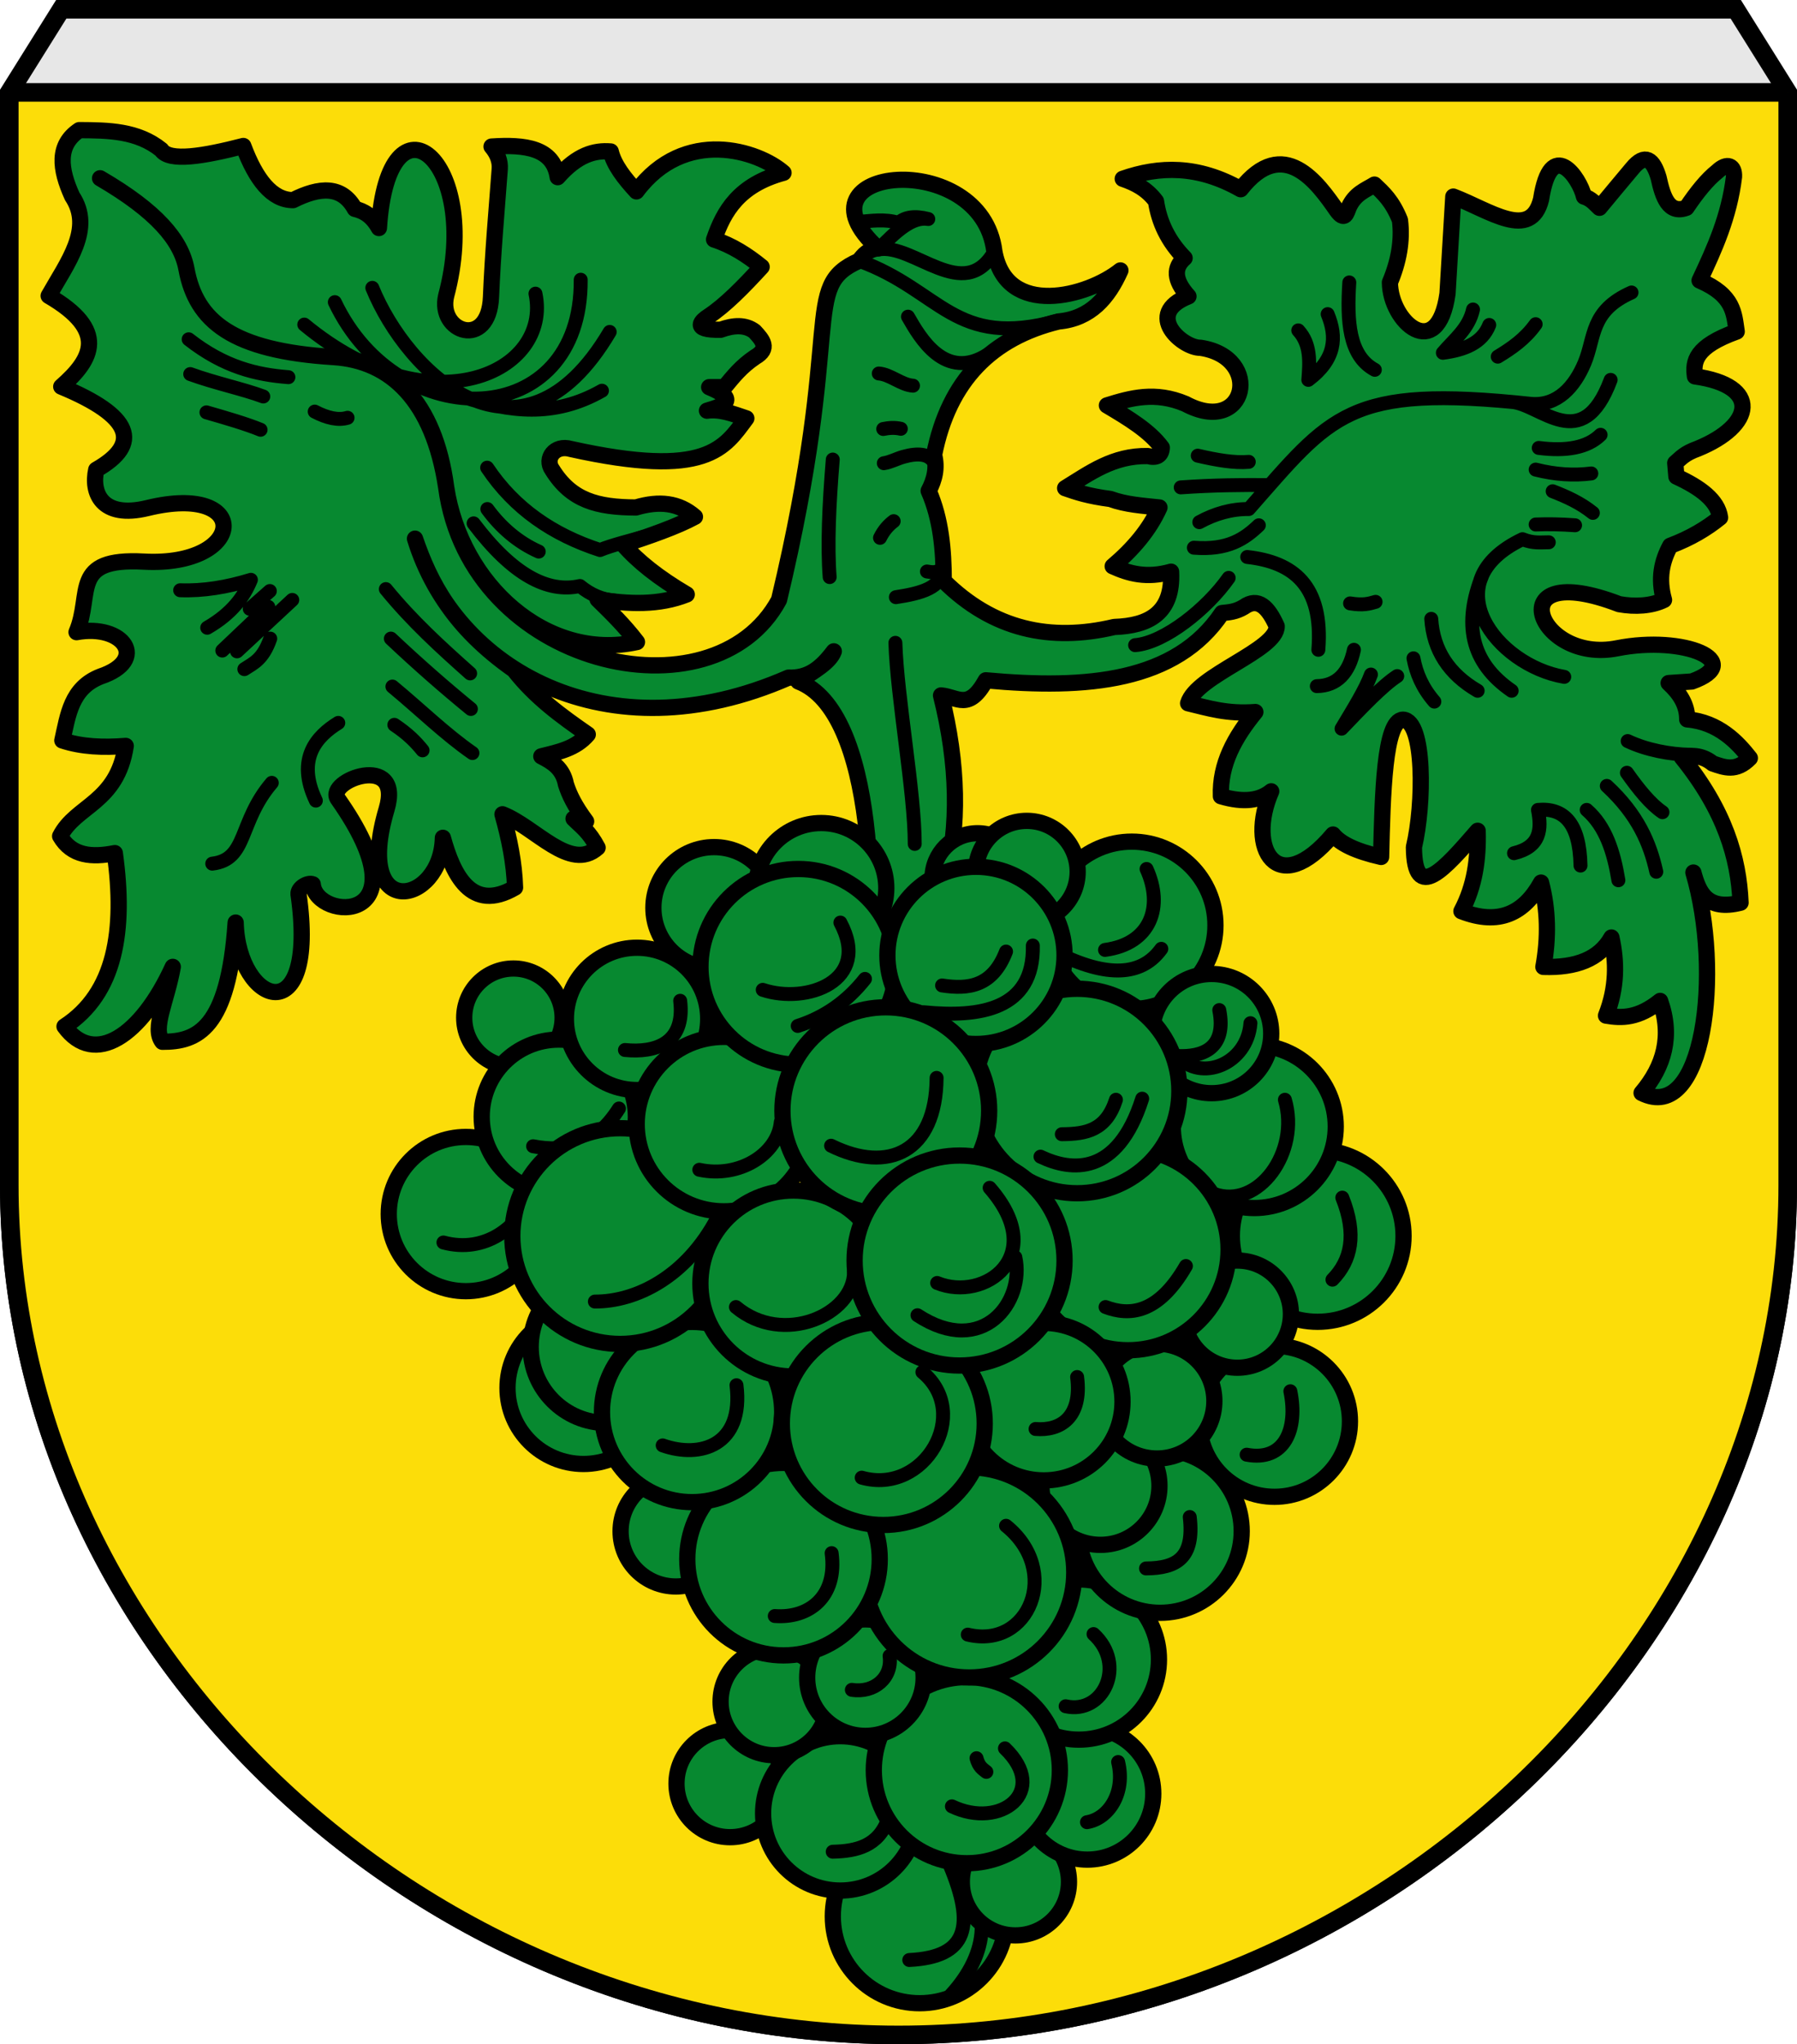 <?xml version="1.0" encoding="UTF-8" standalone="no"?>
<svg
   inkscape:version="1.1.1 (3bf5ae0d25, 2021-09-20)"
   sodipodi:docname="CoA Kötzschenbroda.svg"
   id="svg2130"
   version="1.1"
   viewBox="0 0 387.333 440.521"
   height="440.521"
   width="387.333"
   xmlns:inkscape="http://www.inkscape.org/namespaces/inkscape"
   xmlns:sodipodi="http://sodipodi.sourceforge.net/DTD/sodipodi-0.dtd"
   xmlns="http://www.w3.org/2000/svg"
   xmlns:svg="http://www.w3.org/2000/svg">
  <defs
     id="defs2124" />
  <sodipodi:namedview
     inkscape:pagecheckerboard="false"
     fit-margin-bottom="0"
     fit-margin-right="0"
     fit-margin-left="0"
     fit-margin-top="0"
     lock-margins="true"
     units="px"
     inkscape:snap-smooth-nodes="true"
     inkscape:snap-object-midpoints="true"
     inkscape:window-maximized="1"
     inkscape:window-y="-11"
     inkscape:window-x="-11"
     inkscape:window-height="1506"
     inkscape:window-width="2560"
     showgrid="false"
     inkscape:document-rotation="0"
     inkscape:current-layer="layer1"
     inkscape:document-units="px"
     inkscape:cy="220.66667"
     inkscape:cx="194"
     inkscape:zoom="1.5"
     inkscape:pageshadow="2"
     inkscape:pageopacity="0"
     borderopacity="1.0"
     bordercolor="#666666"
     pagecolor="#333333"
     id="base"
     showguides="true"
     inkscape:guide-bbox="true"
     inkscape:snap-intersection-paths="true"
     inkscape:object-paths="true"
     inkscape:snap-grids="false"
     inkscape:snap-global="false"
     inkscape:lockguides="false"
     guidecolor="#00ffff"
     guideopacity="0.498"
     inkscape:snap-midpoints="true" />
  <g
     id="layer1"
     inkscape:groupmode="layer"
     inkscape:label="koetzschenbroda"
     transform="translate(-147.667,-94.638)">
    <g
       id="g46566"
       inkscape:label="coa">
      <path
         style="opacity:1;fill:#e7e7e7;stroke:#000000;stroke-width:4;stroke-miterlimit:4;stroke-dasharray:none"
         d="m 160.869,96.638 -11.202,17.913 v 235.467 c 0,98.705 88.04,183.141 191.667,183.141 103.627,0 191.667,-84.436 191.667,-183.141 V 114.551 L 521.798,96.638 Z"
         id="path1424"
         sodipodi:nodetypes="ccczcccc"
         inkscape:label="coa-t" />
      <path
         style="opacity:1;fill:#fcdd09;stroke:#000000;stroke-width:4;stroke-miterlimit:4;stroke-dasharray:none"
         d="m 149.667,114.551 v 235.467 c 0,98.705 88.04,183.141 191.667,183.141 103.627,0 191.667,-84.436 191.667,-183.141 V 114.551"
         id="path1164"
         inkscape:label="coa-0" />
      <path
         style="opacity:1;fill:none;stroke:#000000;stroke-width:4;stroke-miterlimit:4;stroke-dasharray:none"
         d="M 533,114.551 H 149.667"
         id="path1814"
         inkscape:label="coa-p" />
      <g
         id="g45407"
         inkscape:label="branch">
        <path
           style="opacity:1;fill:#078930;stroke:#000000;stroke-width:3.5;stroke-linecap:round;stroke-linejoin:round;stroke-miterlimit:4;stroke-dasharray:none"
           d="m 237.116,210.718 c 8.56,28.098 41.315,47.09 80.501,29.946 4.201,0.156 6.923,-1.885 9.773,-5.669 -0.854,2.335 -4.137,4.17 -7.64,6.505 16.69,6.413 17.395,49.722 13.75,74 17.575,-17.976 24.523,-41.03 17,-71 3.573,0.301 5.945,3.427 9.653,-3.259 21.787,2.012 40.978,0.336 50.912,-14.496 1.48,-0.158 2.931,-0.228 4.714,-1.296 3.069,-2.187 5.254,0.051 7.071,4.125 0.126,5.15 -17.312,10.603 -19.092,16.617 4.353,1.028 8.344,2.357 14.496,1.886 -4.419,5.402 -7.691,11.186 -7.425,18.149 4.938,1.467 8.417,0.928 10.842,-1.061 -5.393,12.37 1.299,23.558 13.317,9.31 1.54,1.906 4.749,3.554 10.371,4.832 0.315,-13.406 0.684,-29.482 4.714,-29.581 4.717,0.168 4.549,18.31 2.357,27.459 0.088,12.278 6.681,4.596 13.736,-3.519 0.17,5.969 -0.571,11.807 -3.5,17.333 8.086,3.146 13.521,0.457 17.167,-6.167 1.527,5.829 1.639,11.893 0.5,18.167 7.028,0.241 12.082,-1.687 14.667,-6.333 1.142,5.228 1.233,10.719 -1.167,16.833 3.398,0.579 6.953,0.637 11.667,-3.167 2.67,7.553 0.88,14.057 -4,19.833 13.476,6.767 17.533,-26.013 11.167,-47.5 1.155,4.269 2.889,8.325 10.167,6.5 -0.402,-9.68 -3.411,-19.882 -12.667,-31.333 2.43,-0.594 4.681,-0.293 6.667,1.333 2.528,0.855 5.039,1.867 8,-1.167 -2.651,-3.376 -6.709,-7.753 -13.5,-8.333 0.022,-3.104 -1.584,-5.616 -4,-7.833 l 5,-0.333 c 11.75,-4.212 -1.612,-10.029 -16.083,-7.167 -17.317,3.476 -25.839,-19.57 0.417,-9.5 3.43,0.621 7.021,0.398 9.667,-0.917 -1.316,-4.643 -0.45,-8.351 1.333,-11.667 4.43,-1.665 7.873,-3.753 10.75,-6.083 -0.499,-3.699 -4.269,-6.463 -9.417,-8.833 l -0.25,-2.917 c 1.213,-1.028 1.945,-2.056 4.833,-3.083 12.226,-4.999 13.74,-13.592 -0.583,-15.583 -0.454,-3.222 0.044,-6.444 9,-9.667 -0.584,-3.862 -0.541,-7.783 -8,-11 3.226,-6.842 6.368,-13.75 7.417,-22.333 0.139,-2.427 -1.472,-3.175 -3.583,-1.167 -2.222,1.75 -4.444,4.532 -6.667,7.833 -3.781,1.396 -5.069,-2.196 -6,-6.5 -1.18,-4.008 -2.933,-5.314 -5.667,-2 -2.53,3.002 -4.757,5.701 -7.083,8.5 -0.984,-0.89 -1.729,-1.94 -3.333,-2.417 -0.953,-4.042 -7.134,-13.056 -9.25,0.583 -2.228,9.053 -11.139,2.376 -18.917,-0.583 l -1.25,20.917 c -2.108,15.05 -12.363,6.141 -12.417,-2.417 1.886,-4.472 2.724,-8.944 2.167,-13.417 -1.686,-4.18 -3.599,-5.859 -5.5,-7.667 -1.981,1.217 -4.147,1.942 -5.5,4.833 -0.534,1.287 -0.855,3.212 -2.667,0.667 -4.001,-5.754 -11.446,-16.291 -20.667,-4.5 -9.217,-5.217 -17.529,-5.009 -25.417,-2.25 2.653,0.907 5.175,2.164 7.167,4.833 0.665,4.511 2.613,8.628 6.167,12.25 -2.33,2.02 -2.388,4.676 0.833,8.25 -9.75,3.853 -1.228,11.177 2.583,11.083 13.652,2.025 9.958,19.153 -3.25,12.083 -6.492,-2.733 -11.731,-1.289 -16.917,0.333 4.609,2.732 9.18,5.482 11.833,9.083 -0.065,1.753 -1.161,2.298 -3,1.833 -7.473,-0.141 -12.493,3.644 -17.833,6.917 2.433,0.852 4.926,1.699 9.75,2.333 3.372,1.232 6.999,1.449 10.583,1.833 -2.167,4.819 -5.697,8.957 -10.083,12.667 3.508,1.589 7.316,2.656 12.583,1.167 0.451,8.884 -4.733,11.664 -12.25,11.917 -13.729,3.246 -26.13,0.608 -36.75,-9.917 -0.007,-6.741 -0.596,-13.337 -3.25,-19.417 1.262,-2.389 1.898,-4.918 1.167,-7.75 3.195,-16.137 12.53,-25.276 26.833,-28.75 6.853,-0.625 10.684,-5.066 13.333,-11 -7.03,5.642 -24.575,10.372 -27.167,-4.083 -2.76,-22.572 -44.518,-18.338 -25.083,-0.667 -2.058,0.192 -3.118,1.382 -4.083,2.667 -12.775,5.623 -3.005,13.433 -17.25,73.083 -14.075,26.212 -66.59,14.653 -71.749,-24.277 -2.478,-18.696 -11.902,-27.275 -24.277,-28.049 -21.782,-1.362 -29.622,-7.696 -31.702,-18.974 -1.156,-6.268 -6.512,-12.506 -18.62,-19.563 12.109,7.058 17.464,13.296 18.62,19.563 2.08,11.278 9.919,17.612 31.702,18.974 12.375,0.774 21.453,9.402 24.277,28.049 3.164,20.89 21.545,37.645 41.13,33.352 -2.828,-3.699 -5.657,-6.405 -8.485,-9.192 6.726,1.065 13.265,1.309 19.21,-1.061 -6.096,-3.575 -10.56,-7.15 -13.671,-10.724 5.499,-1.799 11.564,-3.889 15.438,-6.01 -3.477,-3.043 -7.688,-3.494 -12.728,-2.003 -8.35,-0.041 -13.912,-1.511 -18.031,-8.132 -1.71,-2.386 0.531,-5.491 4.007,-4.478 29.448,6.531 33.124,-0.301 37.83,-6.6 -2.828,-0.955 -5.657,-2.059 -8.485,-1.65 4.089,-1.153 6.633,-2.517 0.471,-5.068 h 3.3 c 1.84,-2.206 3.547,-4.428 6.6,-6.482 3.209,-1.846 1.59,-3.693 -0.118,-5.539 -2.001,-1.508 -4.522,-1.353 -7.307,-0.354 -6.694,0.118 -3.79,-2.124 -2.711,-2.828 3.665,-2.389 7.647,-6.471 11.549,-10.724 -3.081,-2.503 -6.39,-4.642 -10.253,-5.893 2.1,-6.177 5.407,-11.775 14.967,-14.378 -5.365,-4.738 -21.277,-9.958 -31.702,4.007 -2.579,-2.807 -4.827,-5.641 -5.539,-8.603 -3.487,-0.292 -7.164,0.678 -11.432,5.539 -0.957,-6.376 -7.083,-7.065 -14.26,-6.6 1.28,1.512 1.893,3.158 1.768,4.832 -0.684,9.128 -1.505,18.323 -1.886,27.577 -0.441,11.427 -11.533,7.632 -9.664,-0.236 7.888,-29.529 -12.504,-45.719 -14.496,-14.614 -1.472,-2.66 -3.272,-3.675 -5.185,-4.125 -2.819,-5.115 -7.619,-4.744 -13.317,-1.886 -4.517,-0.002 -7.984,-4.337 -10.724,-11.667 -8.513,2.195 -15.971,3.472 -17.678,0.825 -5.169,-4.163 -11.424,-4.2 -17.678,-4.243 -4.842,3.225 -4.209,8.382 -1.532,14.26 4.647,6.995 -1.002,14.241 -5.068,21.449 12.799,7.457 9.493,13.647 2.711,19.563 15.218,6.308 17.435,12.272 7.542,17.913 -1.095,4.918 1.125,10.675 11.078,8.25 22.607,-5.509 21.297,12.745 -0.825,11.549 -15.966,-0.863 -10.955,6.878 -14.496,15.203 10.145,-1.856 15.652,6.013 5.185,9.546 -6.376,2.481 -7.015,8.309 -8.25,13.789 4.186,1.383 8.82,1.568 13.671,1.179 -1.872,12.304 -10.733,12.777 -14.142,19.445 2.506,4.322 6.85,4.631 11.785,3.653 2.311,16.699 0.147,30.192 -10.842,37.359 6.409,8.759 16.522,2.088 23.335,-12.846 -1.324,7.46 -4.492,13.218 -2.239,16.146 7.476,0.039 14.234,-2.717 15.792,-25.692 0.476,17.789 17.85,24.193 13.553,-6.128 -0.117,-1.317 2.015,-2.553 3.064,-2.121 0.773,8.044 24.725,9 5.421,-18.385 -2.772,-3.932 14.181,-10.197 10.489,2.239 -7.233,24.36 11.822,20.665 12.139,6.128 2.146,7.754 6.03,16.285 15.556,10.724 -0.156,-5.264 -1.226,-10.528 -2.711,-15.792 7.069,2.767 14.618,12.496 20.506,7.189 -1.892,-3.556 -3.5,-4.553 -5.185,-6.246 l 2.711,0.589 c -2.487,-3.342 -3.646,-5.772 -4.36,-8.014 -0.646,-3.405 -2.91,-4.789 -5.303,-6.01 3.669,-0.912 7.424,-1.651 10.017,-4.714 -5.689,-3.94 -11.311,-8.003 -15.91,-13.906 -13.213,-9.286 -18.067,-18.78 -21.331,-28.284 z"
           id="path24801"
           sodipodi:nodetypes="csscsscccccccccccccccccccccccccccccccccccccccccccccccccccccccccccccccccccccccccccccccscccccscccccccccccccccscccccccsccccccccccccssccccccccccccssccccccccccc"
           inkscape:label="branch-0" />
        <path
           id="path45288"
           style="opacity:1;fill:none;stroke:#000000;stroke-width:3;stroke-linecap:round;stroke-linejoin:round;stroke-miterlimit:4;stroke-dasharray:none"
           d="m 337.349,210.541 c 0.808,-1.633 1.824,-2.746 2.946,-3.594 m 3.08,-44.072 c 2.569,4.464 7.971,14.053 17.229,8.125 m -23.521,4.125 c 2.458,0.172 4.917,2.477 7.375,2.625 m -6.417,9.333 c 1.264,-0.262 2.528,-0.334 3.792,-0.042 m -3.667,7.417 c 1.403,-0.203 2.818,-0.986 4.208,-1.375 3.27,-0.916 5.162,-0.492 6.167,0.625 m -7.775,29.62 c 5.365,-0.821 10.131,-2.019 10.076,-6.246 -1.276,1.126 -2.324,0.877 -3.384,0.71 m 14.542,-68.958 c -6.531,11.436 -17.404,-1.832 -24.979,-0.438 3.744,-3.933 7.315,-7.149 10.729,-6.562 -2.943,-0.756 -5.029,-0.41 -6.417,0.833 -2.968,-0.917 -5.936,-0.416 -8.904,-0.171 m 0.404,8.337 c 17.814,6.452 20.418,19.073 42.823,12.921 M 494.833,176.5 c -6.151,16.482 -15.112,5.138 -21.396,4.743 m -67.271,25.924 c 3.403,-1.86 6.95,-2.858 10.667,-2.833 17.845,-20.244 21.284,-26.904 60.833,-22.667 5.707,0.49 9.393,-3.695 11.542,-8.821 2.315,-5.522 1.157,-11.194 10.125,-15.179 m -107,76 c 6.332,-0.509 15.508,-7.851 20.167,-14.5 m 4,-4.5 c 9.866,1.096 16.427,6.063 15.333,20 m -26.833,-22 c 7.339,0.581 10.936,-1.907 14,-4.833 m -16.833,-8.167 c 7.059,-0.495 13.234,-0.549 19.191,-0.494 m -15.525,-6.34 c 4.024,0.935 7.858,1.611 11,1.333 m 22.667,40.5 c -1.063,4.964 -3.605,7.757 -8,7.833 m 17.333,-2.167 c -3.124,2.026 -7.577,6.71 -12,11.333 2.457,-4.12 5.151,-8.397 6.333,-11.667 m -4.5,-15.333 c 2.858,0.474 4.156,0.057 5.5,-0.333 m 8.167,12.167 c 0.596,3.212 1.907,6.344 4.5,9.333 m -0.667,-17.833 c 0.435,6.728 3.788,11.884 10,15.5 m 7.333,0 c -8.876,-6.096 -10.503,-14.503 -6.271,-25.042 m 14.271,-6.958 c -1.748,-0.011 -3.293,0.282 -5.667,-0.667 -19.398,9.247 -5.695,27.154 9,29.667 m 2.333,-32.667 c -3.122,-0.229 -5.933,-0.271 -8.5,-0.167 M 482.333,200.5 c 3.015,1.177 5.981,2.502 8.667,4.667 m -12.333,-9.333 c 4.228,1.074 8.217,1.315 12,0.833 m -11.333,-5.5 c 5.939,0.763 10.505,-0.042 13.333,-2.833 m -14,-23.833 c -2.309,3.229 -5.201,5.195 -8.167,7 m -5.333,-10.167 c -0.918,4.112 -4.043,6.452 -6.5,9.333 4.631,-0.609 8.463,-2.076 10,-6 M 438.5,155.5 c -0.524,8.298 -0.125,15.806 5.5,18.833 m -16.5,-8.5 c 2.736,2.98 2.471,6.818 2.167,10.667 5.945,-4.469 6.186,-9.255 4.167,-14.167 m 64.667,92 c 4.111,1.959 9.253,2.876 13.365,2.951 m -13.531,3.882 c 2.556,3.613 5.111,6.761 7.667,8.5 m -12,-5.667 c 6.673,6.167 9.301,12.333 10.667,18.5 m -15,-13.333 c 4.118,3.583 5.836,9.087 6.833,15.167 m -22.5,-5.833 c 5.713,-1.391 5.983,-5.147 5.167,-9.333 5.518,-0.491 8.984,2.761 9.167,12 M 277.417,178.833 c -10.422,5.936 -20.125,4.505 -29.667,1.417 m -19.833,-23.583 c 7.495,18.416 31.889,42.081 51.167,9.5 m -59.25,-6.417 c 13.794,29.001 53.285,27.908 53,-4.833 m -59.583,9.667 c 27.491,22.69 53.378,10.197 49.833,-6.667 m -47.583,25.417 c 2.678,1.395 5.072,1.937 7.083,1.333 M 192.167,183.5 c 4.348,1.25 8.626,2.5 11.667,3.75 m -15.167,-12 c 5.421,1.966 11.583,3.264 15.75,4.833 M 188.333,167.75 c 7.696,6.032 14.685,7.642 21.5,8.167 m 42.875,28.417 c 2.923,3.995 6.653,7.198 11.083,9.167 m -11.125,-18.083 c 5.896,8.832 14.218,14.471 24.333,17.75 2.486,-1.051 7.272,-2.213 9.289,-2.835 m -36.539,-2.915 c 8.391,11.096 15.97,15.066 22.917,13.5 2.241,1.833 4.766,2.989 7.812,3.188 m -87.062,56.646 c 7.693,-0.908 5.577,-8.923 12.833,-17.417 m 14.333,-12.917 c -4.601,2.834 -9.132,7.691 -4.833,16.75 m 16.917,-16.333 c 2.955,1.966 4.67,3.754 6.083,5.5 m -6.5,-13.75 c 5.75,4.747 11.5,10.361 17.25,14.333 m -17.583,-24.667 c 5.985,5.643 11.709,10.634 17.25,15.167 m -18.333,-25.833 c 5.634,6.899 11.878,12.577 18.167,18.167 m -43.083,-7.5 c -1.555,4.49 -3.602,5.292 -5.583,6.583 m 10.333,-14.917 -11.917,11.083 m -3.167,-0.167 9.917,-9.417 m 0.333,-3.417 -4.333,3.833 m -15,-4 c 4.967,0.184 10.061,-0.658 15.25,-2.25 -1.526,3.729 -4.129,7.268 -9.417,10.333 m 134.833,-36.25 c -0.803,9.8 -1.192,18.634 -0.667,25.333 m 18.333,57.5 c 0.021,-10.922 -3.822,-31.7 -4.167,-43.333"
           inkscape:label="branch-c" />
      </g>
      <g
         id="g11973"
         inkscape:label="grape"
         style="display:inline">
        <circle
           style="opacity:1;fill:#078930;stroke:#000000;stroke-width:3.5;stroke-miterlimit:4;stroke-dasharray:none"
           id="circle1850"
           cx="358.374"
           cy="283.902"
           r="9.708"
           inkscape:label="berry-03" />
        <circle
           style="opacity:1;fill:#078930;stroke:#000000;stroke-width:3.5;stroke-miterlimit:4;stroke-dasharray:none"
           id="circle1395"
           cx="293.331"
           cy="424.618"
           r="11.903"
           inkscape:label="berry-34" />
        <circle
           style="opacity:1;fill:#078930;stroke:#000000;stroke-width:3.5;stroke-miterlimit:4;stroke-dasharray:none"
           id="circle1397"
           cx="273.435"
           cy="393.741"
           r="16.381"
           inkscape:label="berry-24" />
        <g
           id="g9534"
           inkscape:label="berry-17"
           style="opacity:1">
          <circle
             style="opacity:1;fill:#078930;stroke:#000000;stroke-width:3.5;stroke-miterlimit:4;stroke-dasharray:none"
             id="circle1399"
             cx="248.077"
             cy="356.264"
             r="16.617"
             inkscape:label="berry-170" />
          <path
             style="opacity:1;fill:#078930;stroke:#000000;stroke-width:3;stroke-linecap:round;stroke-linejoin:round;stroke-miterlimit:4;stroke-dasharray:none"
             d="m 243.245,362.392 c 8.896,2.399 16.289,-3.219 18.974,-10.371"
             id="path4193"
             sodipodi:nodetypes="cc"
             inkscape:label="berry-17s" />
        </g>
        <circle
           style="opacity:1;fill:#078930;stroke:#000000;stroke-width:3.5;stroke-miterlimit:4;stroke-dasharray:none"
           id="circle1442"
           cx="258.33"
           cy="313.955"
           r="10.607"
           inkscape:label="berry-09" />
        <g
           id="g10631"
           inkscape:label="berry-14"
           style="opacity:1">
          <circle
             style="opacity:1;fill:#078930;stroke:#000000;stroke-width:3.5;stroke-miterlimit:4;stroke-dasharray:none"
             id="circle1401"
             cx="268.111"
             cy="335.286"
             r="16.617"
             inkscape:label="berry-140" />
          <path
             style="opacity:1;fill:#078930;stroke:#000000;stroke-width:3;stroke-linecap:round;stroke-linejoin:round;stroke-miterlimit:4;stroke-dasharray:none"
             d="m 262.572,341.65 c 6.979,1.347 13.402,-0.088 18.503,-8.132"
             id="path4195"
             sodipodi:nodetypes="cc"
             inkscape:label="berry-14s" />
        </g>
        <circle
           style="opacity:1;fill:#078930;stroke:#000000;stroke-width:3.5;stroke-miterlimit:4;stroke-dasharray:none"
           id="circle1440"
           cx="301.581"
           cy="290.267"
           r="13.081"
           inkscape:label="berry-05" />
        <g
           id="g9492"
           inkscape:label="berry-08"
           style="opacity:1">
          <circle
             style="opacity:1;fill:#078930;stroke:#000000;stroke-width:3.5;stroke-miterlimit:4;stroke-dasharray:none"
             id="circle1444"
             cx="284.978"
             cy="314.205"
             r="15.335"
             inkscape:label="berry-080" />
          <path
             style="opacity:1;fill:#078930;stroke:#000000;stroke-width:3;stroke-linecap:round;stroke-linejoin:round;stroke-miterlimit:4;stroke-dasharray:none"
             d="m 282.371,320.909 c 6.426,0.648 13.032,-1.294 11.903,-10.607"
             id="path4171"
             sodipodi:nodetypes="cc"
             inkscape:label="berry-08s" />
        </g>
        <g
           id="g9063"
           inkscape:label="berry-04"
           style="opacity:1">
          <circle
             style="opacity:1;fill:#078930;stroke:#000000;stroke-width:3.5;stroke-miterlimit:4;stroke-dasharray:none"
             id="circle1486"
             cx="391.619"
             cy="294.039"
             r="18.031"
             inkscape:label="berry-040" />
          <path
             id="path4037"
             style="opacity:1;fill:#078930;stroke:#000000;stroke-width:3;stroke-linecap:round;stroke-linejoin:round;stroke-miterlimit:4;stroke-dasharray:none"
             d="m 385.845,299.342 c 9.998,-1.339 12.607,-9.423 8.957,-17.442 m -17.678,18.856 c 11.228,5.138 17.396,3.15 20.86,-1.65"
             inkscape:label="berry-04s" />
        </g>
        <g
           id="g8867"
           inkscape:label="berry-29"
           style="opacity:1">
          <circle
             style="opacity:1;fill:#078930;stroke:#000000;stroke-width:3.5;stroke-miterlimit:4;stroke-dasharray:none"
             id="circle1540"
             cx="422.379"
             cy="400.93"
             r="16.263"
             inkscape:label="berry-290" />
          <path
             style="opacity:1;fill:#078930;stroke:#000000;stroke-width:3;stroke-linecap:round;stroke-linejoin:round;stroke-miterlimit:4;stroke-dasharray:none"
             d="m 416.368,408.118 c 8.203,1.559 11.105,-5.56 9.428,-13.671"
             id="path3929"
             sodipodi:nodetypes="cc"
             inkscape:label="berry-29s" />
        </g>
        <g
           id="g8913"
           inkscape:label="berry-19"
           style="opacity:1">
          <circle
             style="opacity:1;fill:#078930;stroke:#000000;stroke-width:3.5;stroke-miterlimit:4;stroke-dasharray:none"
             id="circle1536"
             cx="431.689"
             cy="360.978"
             r="18.503"
             inkscape:label="berry-190" />
          <path
             style="opacity:1;fill:#078930;stroke:#000000;stroke-width:3;stroke-linecap:round;stroke-linejoin:round;stroke-miterlimit:4;stroke-dasharray:none"
             d="m 434.871,370.406 c 4.062,-4.142 5.28,-9.768 2.121,-17.678"
             id="path3935"
             sodipodi:nodetypes="cc"
             inkscape:label="berry-19s" />
        </g>
        <g
           id="g8959"
           inkscape:label="berry-15"
           style="opacity:1">
          <circle
             style="opacity:1;fill:#078930;stroke:#000000;stroke-width:3.5;stroke-miterlimit:4;stroke-dasharray:none"
             id="circle1534"
             cx="418.018"
             cy="337.408"
             r="17.56"
             inkscape:label="berry-150" />
          <path
             style="opacity:1;fill:#078930;stroke:#000000;stroke-width:3;stroke-linecap:round;stroke-linejoin:round;stroke-miterlimit:4;stroke-dasharray:none"
             d="m 424.618,331.633 c 3.326,11.203 -5.693,23.758 -15.321,20.27"
             id="path3937"
             sodipodi:nodetypes="cc"
             inkscape:label="berry-15s" />
        </g>
        <g
           id="g9001"
           inkscape:label="berry-10"
           style="opacity:1">
          <circle
             style="opacity:1;fill:#078930;stroke:#000000;stroke-width:3.5;stroke-miterlimit:4;stroke-dasharray:none"
             id="circle1532"
             cx="408.826"
             cy="317.373"
             r="12.846"
             inkscape:label="berry-100" />
          <path
             style="opacity:1;fill:#078930;stroke:#000000;stroke-width:3;stroke-linecap:round;stroke-linejoin:round;stroke-miterlimit:4;stroke-dasharray:none"
             d="m 410.475,312.305 c 1.643,8.342 -3.684,10.133 -8.957,9.899 4.889,5.714 15.006,1.807 15.674,-7.071"
             id="path3943"
             sodipodi:nodetypes="ccc"
             inkscape:label="berry-10s" />
        </g>
        <circle
           style="opacity:1;fill:#078930;stroke:#000000;stroke-width:3.5;stroke-miterlimit:4;stroke-dasharray:none"
           id="circle1538"
           cx="414.365"
           cy="377.831"
           r="11.549"
           inkscape:label="berry-22" />
        <circle
           style="opacity:1;fill:#078930;stroke:#000000;stroke-width:3.5;stroke-miterlimit:4;stroke-dasharray:none"
           id="circle1484"
           cx="368.992"
           cy="282.489"
           r="10.96"
           inkscape:label="berry-01" />
        <circle
           style="opacity:1;fill:#078930;stroke:#000000;stroke-width:3.5;stroke-miterlimit:4;stroke-dasharray:none"
           id="circle1488"
           cx="324.68"
           cy="286.025"
           r="14.024"
           inkscape:label="berry-02" />
        <g
           id="g8143"
           inkscape:label="berry-43"
           style="opacity:1">
          <circle
             style="opacity:1;fill:#078930;stroke:#000000;stroke-width:3.5;stroke-miterlimit:4;stroke-dasharray:none"
             id="circle1560"
             cx="345.895"
             cy="507.604"
             r="18.721"
             inkscape:label="berry-430" />
          <path
             style="opacity:1;fill:#078930;stroke:#000000;stroke-width:3;stroke-linecap:round;stroke-linejoin:round;stroke-miterlimit:4;stroke-dasharray:none"
             d="m 343.654,517.013 c 12.671,-0.627 14.22,-7.372 8.721,-20.506 9.928,8.331 8.35,19.245 0.236,28.049"
             id="path3925"
             sodipodi:nodetypes="ccc"
             inkscape:label="berry-43s" />
        </g>
        <circle
           style="opacity:1;fill:#078930;stroke:#000000;stroke-width:3.5;stroke-miterlimit:4;stroke-dasharray:none"
           id="circle1558"
           cx="366.531"
           cy="500.164"
           r="11.549"
           inkscape:label="berry-42" />
        <g
           id="g8244"
           inkscape:label="berry-39"
           style="opacity:1">
          <circle
             style="opacity:1;fill:#078930;stroke:#000000;stroke-width:3.5;stroke-miterlimit:4;stroke-dasharray:none"
             id="circle1556"
             cx="382.031"
             cy="481.164"
             r="14.216"
             inkscape:label="berry-390" />
          <path
             style="opacity:1;fill:#078930;stroke:#000000;stroke-width:3;stroke-linecap:round;stroke-linejoin:round;stroke-miterlimit:4;stroke-dasharray:none"
             d="m 381.955,487.314 c 4.61,-0.732 8.354,-6.26 6.718,-12.964"
             id="path3089"
             sodipodi:nodetypes="cc"
             inkscape:label="berry-39s" />
        </g>
        <g
           id="g8755"
           inkscape:label="berry-35"
           style="opacity:1">
          <circle
             style="opacity:1;fill:#078930;stroke:#000000;stroke-width:3.5;stroke-miterlimit:4;stroke-dasharray:none"
             id="circle1552"
             cx="380.212"
             cy="452.263"
             r="17.263"
             inkscape:label="berry-350" />
          <path
             style="opacity:1;fill:#078930;stroke:#000000;stroke-width:3;stroke-linecap:round;stroke-linejoin:round;stroke-miterlimit:4;stroke-dasharray:none"
             d="m 377.359,462.33 c 8.204,1.854 13.181,-9.024 6.01,-15.556"
             id="path2921"
             sodipodi:nodetypes="cc"
             inkscape:label="berry-35s" />
        </g>
        <g
           id="g8863"
           inkscape:label="berry-31"
           style="opacity:1">
          <circle
             style="opacity:1;fill:#078930;stroke:#000000;stroke-width:3.5;stroke-miterlimit:4;stroke-dasharray:none"
             id="circle1550"
             cx="397.712"
             cy="424.596"
             r="17.597"
             inkscape:label="berry-310" />
          <path
             style="opacity:1;fill:#078930;stroke:#000000;stroke-width:3;stroke-linecap:round;stroke-linejoin:round;stroke-miterlimit:4;stroke-dasharray:none"
             d="m 394.683,432.631 c 6.647,-0.05 10.45,-2.274 9.428,-11.078"
             id="path3927"
             sodipodi:nodetypes="cc"
             inkscape:label="berry-31s" />
        </g>
        <circle
           style="opacity:1;fill:#078930;stroke:#000000;stroke-width:3.5;stroke-miterlimit:4;stroke-dasharray:none"
           id="circle1548"
           cx="384.865"
           cy="414.831"
           r="12.716"
           inkscape:label="berry-30" />
        <circle
           style="opacity:1;fill:#078930;stroke:#000000;stroke-width:3.5;stroke-miterlimit:4;stroke-dasharray:none"
           id="circle1542"
           cx="397.041"
           cy="396.569"
           r="12.374"
           inkscape:label="berry-28" />
        <g
           id="g8917"
           inkscape:label="berry-18"
           style="opacity:1">
          <circle
             style="opacity:1;fill:#078930;stroke:#000000;stroke-width:3.5;stroke-miterlimit:4;stroke-dasharray:none"
             id="circle1391"
             cx="390.794"
             cy="363.924"
             r="21.685"
             inkscape:label="berry-180" />
          <path
             style="opacity:1;fill:#078930;stroke:#000000;stroke-width:3;stroke-linecap:round;stroke-linejoin:round;stroke-miterlimit:4;stroke-dasharray:none"
             d="m 385.962,376.299 c 4.997,1.891 11.268,1.647 17.324,-8.839"
             id="path3933"
             sodipodi:nodetypes="cc"
             inkscape:label="berry-18s" />
        </g>
        <g
           id="g8909"
           inkscape:label="berry-27"
           style="opacity:1">
          <circle
             style="opacity:1;fill:#078930;stroke:#000000;stroke-width:3.5;stroke-miterlimit:4;stroke-dasharray:none"
             id="circle1544"
             cx="372.645"
             cy="396.687"
             r="16.971"
             inkscape:label="berry-270" />
          <path
             style="opacity:1;fill:#078930;stroke:#000000;stroke-width:3;stroke-linecap:round;stroke-linejoin:round;stroke-miterlimit:4;stroke-dasharray:none"
             d="m 370.877,402.579 c 5.288,0.457 10.084,-2.447 8.957,-11.196"
             id="path3931"
             sodipodi:nodetypes="cc"
             inkscape:label="berry-27s" />
        </g>
        <circle
           style="opacity:1;fill:#078930;stroke:#000000;stroke-width:3.5;stroke-miterlimit:4;stroke-dasharray:none"
           id="circle1564"
           cx="305.031"
           cy="478.997"
           r="11.549"
           inkscape:label="berry-40" />
        <g
           id="g8384"
           inkscape:label="berry-41"
           style="opacity:1">
          <circle
             style="opacity:1;fill:#078930;stroke:#000000;stroke-width:3.5;stroke-miterlimit:4;stroke-dasharray:none"
             id="circle1562"
             cx="328.781"
             cy="485.414"
             r="16.633"
             inkscape:label="berry-410" />
          <path
             style="opacity:1;fill:#078930;stroke:#000000;stroke-width:3;stroke-linecap:round;stroke-linejoin:round;stroke-miterlimit:4;stroke-dasharray:none"
             d="m 327.155,493.678 c 5.193,-0.112 9.822,-1.239 11.903,-6.953"
             id="path4197"
             sodipodi:nodetypes="cc"
             inkscape:label="berry-41s" />
        </g>
        <circle
           style="opacity:1;fill:#078930;stroke:#000000;stroke-width:3.5;stroke-miterlimit:4;stroke-dasharray:none"
           id="circle1566"
           cx="314.531"
           cy="461.331"
           r="11.549"
           inkscape:label="berry-37" />
        <circle
           style="opacity:1;fill:#078930;stroke:#000000;stroke-width:3.5;stroke-miterlimit:4;stroke-dasharray:none"
           id="circle1570"
           cx="278.435"
           cy="384.907"
           r="16.381"
           inkscape:label="berry-23" />
        <g
           id="g8563"
           inkscape:label="berry-38"
           style="opacity:1">
          <circle
             style="opacity:1;fill:#078930;stroke:#000000;stroke-width:3.5;stroke-miterlimit:4;stroke-dasharray:none"
             id="circle1554"
             cx="356.062"
             cy="476.104"
             r="20.054"
             inkscape:label="berry-380" />
          <path
             id="path3615"
             style="opacity:1;fill:#078930;stroke:#000000;stroke-width:3;stroke-linecap:round;stroke-linejoin:round;stroke-miterlimit:4;stroke-dasharray:none"
             d="m 358.15,473.526 c 0.491,1.845 1.328,2.309 2.121,2.946 m 4.007,-5.068 c 9.657,9.315 -0.958,17.514 -11.432,12.492"
             inkscape:label="berry-38s" />
        </g>
        <g
           id="g8705"
           inkscape:label="berry-36"
           style="opacity:1">
          <circle
             style="opacity:1;fill:#078930;stroke:#000000;stroke-width:3.5;stroke-miterlimit:4;stroke-dasharray:none"
             id="circle1568"
             cx="334.198"
             cy="456.164"
             r="12.549"
             inkscape:label="berry-360" />
          <path
             style="opacity:1;fill:#078930;stroke:#000000;stroke-width:3;stroke-linecap:round;stroke-linejoin:round;stroke-miterlimit:4;stroke-dasharray:none"
             d="m 331.28,458.794 c 4.855,0.755 8.789,-2.641 8.132,-7.307"
             id="path3923"
             sodipodi:nodetypes="cc"
             inkscape:label="berry-36s" />
        </g>
        <g
           id="g8751"
           inkscape:label="berry-33"
           style="opacity:1">
          <circle
             style="opacity:1;fill:#078930;stroke:#000000;stroke-width:3.5;stroke-miterlimit:4;stroke-dasharray:none"
             id="circle1546"
             cx="356.575"
             cy="433.483"
             r="22.642"
             inkscape:label="berry-330" />
          <path
             style="opacity:1;fill:#078930;stroke:#000000;stroke-width:3;stroke-linecap:round;stroke-linejoin:round;stroke-miterlimit:4;stroke-dasharray:none"
             d="m 356.264,446.891 c 13.205,3.211 20.248,-13.771 8.25,-23.452"
             id="path2388"
             sodipodi:nodetypes="cc"
             inkscape:label="berry-33s" />
        </g>
        <g
           id="g8709"
           inkscape:label="berry-32"
           style="opacity:1">
          <circle
             style="opacity:1;fill:#078930;stroke:#000000;stroke-width:3.5;stroke-miterlimit:4;stroke-dasharray:none"
             id="circle1393"
             cx="316.548"
             cy="430.628"
             r="20.742"
             inkscape:label="berry-320" />
          <path
             style="opacity:1;fill:#078930;stroke:#000000;stroke-width:3;stroke-linecap:round;stroke-linejoin:round;stroke-miterlimit:4;stroke-dasharray:none"
             d="m 314.663,442.885 c 7.356,0.55 13.522,-4.11 12.257,-13.553"
             id="path3831"
             sodipodi:nodetypes="cc"
             inkscape:label="berry-32s" />
        </g>
        <g
           id="g9820"
           inkscape:label="berry-25"
           style="opacity:1">
          <circle
             style="opacity:1;fill:#078930;stroke:#000000;stroke-width:3.5;stroke-miterlimit:4;stroke-dasharray:none"
             id="path1301"
             cx="296.841"
             cy="398.926"
             r="19.419"
             inkscape:label="berry-250" />
          <path
             style="opacity:1;fill:#078930;stroke:#000000;stroke-width:3;stroke-linecap:round;stroke-linejoin:round;stroke-miterlimit:4;stroke-dasharray:none"
             d="m 290.503,406.115 c 8.117,2.876 17.523,0.006 15.91,-12.964"
             id="path4187"
             sodipodi:nodetypes="cc"
             inkscape:label="berry-25s" />
        </g>
        <g
           id="g9576"
           inkscape:label="berry-16"
           style="opacity:1">
          <circle
             style="opacity:1;fill:#078930;stroke:#000000;stroke-width:3.5;stroke-miterlimit:4;stroke-dasharray:none"
             id="circle1403"
             cx="281.339"
             cy="361.007"
             r="23.245"
             inkscape:label="berry-160" />
          <path
             style="opacity:1;fill:#078930;stroke:#000000;stroke-width:3;stroke-linecap:round;stroke-linejoin:round;stroke-miterlimit:4;stroke-dasharray:none"
             d="m 275.889,375.12 c 8.876,0.034 19.695,-5.301 26.399,-18.031"
             id="path4189"
             sodipodi:nodetypes="cc"
             inkscape:label="berry-16s" />
        </g>
        <g
           id="g9618"
           inkscape:label="berry-13"
           style="opacity:1">
          <circle
             style="opacity:1;fill:#078930;stroke:#000000;stroke-width:3.5;stroke-miterlimit:4;stroke-dasharray:none"
             id="circle1446"
             cx="303.702"
             cy="336.879"
             r="18.796"
             inkscape:label="berry-130" />
          <path
             style="opacity:1;fill:#078930;stroke:#000000;stroke-width:3;stroke-linecap:round;stroke-linejoin:round;stroke-miterlimit:4;stroke-dasharray:none"
             d="m 298.399,346.718 c 8.595,1.865 16.911,-3.385 17.56,-10.253"
             id="path4173"
             sodipodi:nodetypes="cc"
             inkscape:label="berry-13s" />
        </g>
        <g
           id="g9778"
           inkscape:label="berry-21"
           style="opacity:1">
          <circle
             style="opacity:1;fill:#078930;stroke:#000000;stroke-width:3.5;stroke-miterlimit:4;stroke-dasharray:none"
             id="circle1405"
             cx="318.669"
             cy="371.231"
             r="20.035"
             inkscape:label="berry-210" />
          <path
             style="opacity:1;fill:#078930;stroke:#000000;stroke-width:3;stroke-linecap:round;stroke-linejoin:round;stroke-miterlimit:4;stroke-dasharray:none"
             d="m 306.295,376.299 c 10.103,8.464 25.385,1.716 25.456,-7.542"
             id="path4181"
             sodipodi:nodetypes="cc"
             inkscape:label="berry-21s" />
        </g>
        <g
           id="g9450"
           inkscape:label="berry-06"
           style="opacity:1">
          <circle
             style="opacity:1;fill:#078930;stroke:#000000;stroke-width:3.5;stroke-miterlimit:4;stroke-dasharray:none"
             id="circle1438"
             cx="319.736"
             cy="302.989"
             r="21.089"
             inkscape:label="berry-060" />
          <path
             id="path4169"
             style="opacity:1;fill:#078930;stroke:#000000;stroke-width:3;stroke-linecap:round;stroke-linejoin:round;stroke-miterlimit:4;stroke-dasharray:none"
             d="m 319.612,315.723 c 5.96,-1.927 10.735,-5.38 14.496,-10.135 m -22.038,2.357 c 9.423,3.136 23.482,-1.86 16.735,-14.496"
             inkscape:label="berry-06s" />
        </g>
        <g
           id="g9824"
           inkscape:label="berry-26"
           style="opacity:1">
          <circle
             style="opacity:1;fill:#078930;stroke:#000000;stroke-width:3.5;stroke-miterlimit:4;stroke-dasharray:none"
             id="circle1387"
             cx="338.052"
             cy="401.401"
             r="21.866"
             inkscape:label="berry-260" />
          <path
             style="opacity:1;fill:#078930;stroke:#000000;stroke-width:3;stroke-linecap:round;stroke-linejoin:round;stroke-miterlimit:4;stroke-dasharray:none"
             d="m 333.401,413.068 c 13.553,3.824 23.797,-13.886 13.081,-22.745"
             id="path4191"
             sodipodi:nodetypes="cc"
             inkscape:label="berry-26s" />
        </g>
        <g
           id="g10998"
           inkscape:label="berry-11"
           style="opacity:1">
          <circle
             style="opacity:1;fill:#078930;stroke:#000000;stroke-width:3.5;stroke-miterlimit:4;stroke-dasharray:none"
             id="circle1385"
             cx="379.84"
             cy="329.748"
             r="22.032"
             inkscape:label="berry-110" />
          <path
             id="path3941"
             style="opacity:1;fill:#078930;stroke:#000000;stroke-width:3;stroke-linecap:round;stroke-linejoin:round;stroke-miterlimit:4;stroke-dasharray:none"
             d="m 376.534,339.058 c 5.279,-0.036 9.553,-0.84 11.667,-7.425 m -16.263,12.257 c 6.579,3.159 16.583,4.322 21.92,-12.492"
             inkscape:label="berry-11s" />
        </g>
        <g
           id="g9274"
           inkscape:label="berry-07"
           style="opacity:1">
          <circle
             style="opacity:1;fill:#078930;stroke:#000000;stroke-width:3.5;stroke-miterlimit:4;stroke-dasharray:none"
             id="circle1490"
             cx="358.032"
             cy="300.52"
             r="19.092"
             inkscape:label="berry-070" />
          <path
             id="path4179"
             style="opacity:1;fill:#078930;stroke:#000000;stroke-width:3;stroke-linecap:round;stroke-linejoin:round;stroke-miterlimit:4;stroke-dasharray:none"
             d="m 350.725,307.002 c 5.7,0.877 10.889,0.22 13.789,-7.307 m -17.678,13.081 c 11.89,1.182 23.753,-0.476 23.452,-14.378"
             inkscape:label="berry-07s" />
        </g>
        <g
           id="g9660"
           inkscape:label="berry-12"
           style="opacity:1">
          <circle
             style="opacity:1;fill:#078930;stroke:#000000;stroke-width:3.5;stroke-miterlimit:4;stroke-dasharray:none"
             id="circle1383"
             cx="338.595"
             cy="333.99"
             r="22.282"
             inkscape:label="berry-120" />
          <path
             style="opacity:1;fill:#078930;stroke:#000000;stroke-width:3;stroke-linecap:round;stroke-linejoin:round;stroke-miterlimit:4;stroke-dasharray:none"
             d="m 326.801,341.533 c 12.326,6.063 22.626,1.414 22.745,-14.614"
             id="path4175"
             sodipodi:nodetypes="cc"
             inkscape:label="berry-12s" />
        </g>
        <g
           id="g10513"
           inkscape:label="berry-20"
           style="opacity:1">
          <circle
             style="opacity:1;fill:#078930;stroke:#000000;stroke-width:3.5;stroke-miterlimit:4;stroke-dasharray:none"
             id="circle1389"
             cx="354.496"
             cy="366.281"
             r="22.627"
             inkscape:label="berry-200" />
          <path
             id="path4185"
             style="opacity:1;fill:#078930;stroke:#000000;stroke-width:3;stroke-linecap:round;stroke-linejoin:round;stroke-miterlimit:4;stroke-dasharray:none"
             d="m 349.664,371.113 c 10.211,4.169 24.169,-5.804 11.314,-20.506 m -15.556,27.459 c 14.146,9.254 23.169,-2.998 21.095,-12.492"
             inkscape:label="berry-20s" />
        </g>
      </g>
    </g>
  </g>
</svg>

